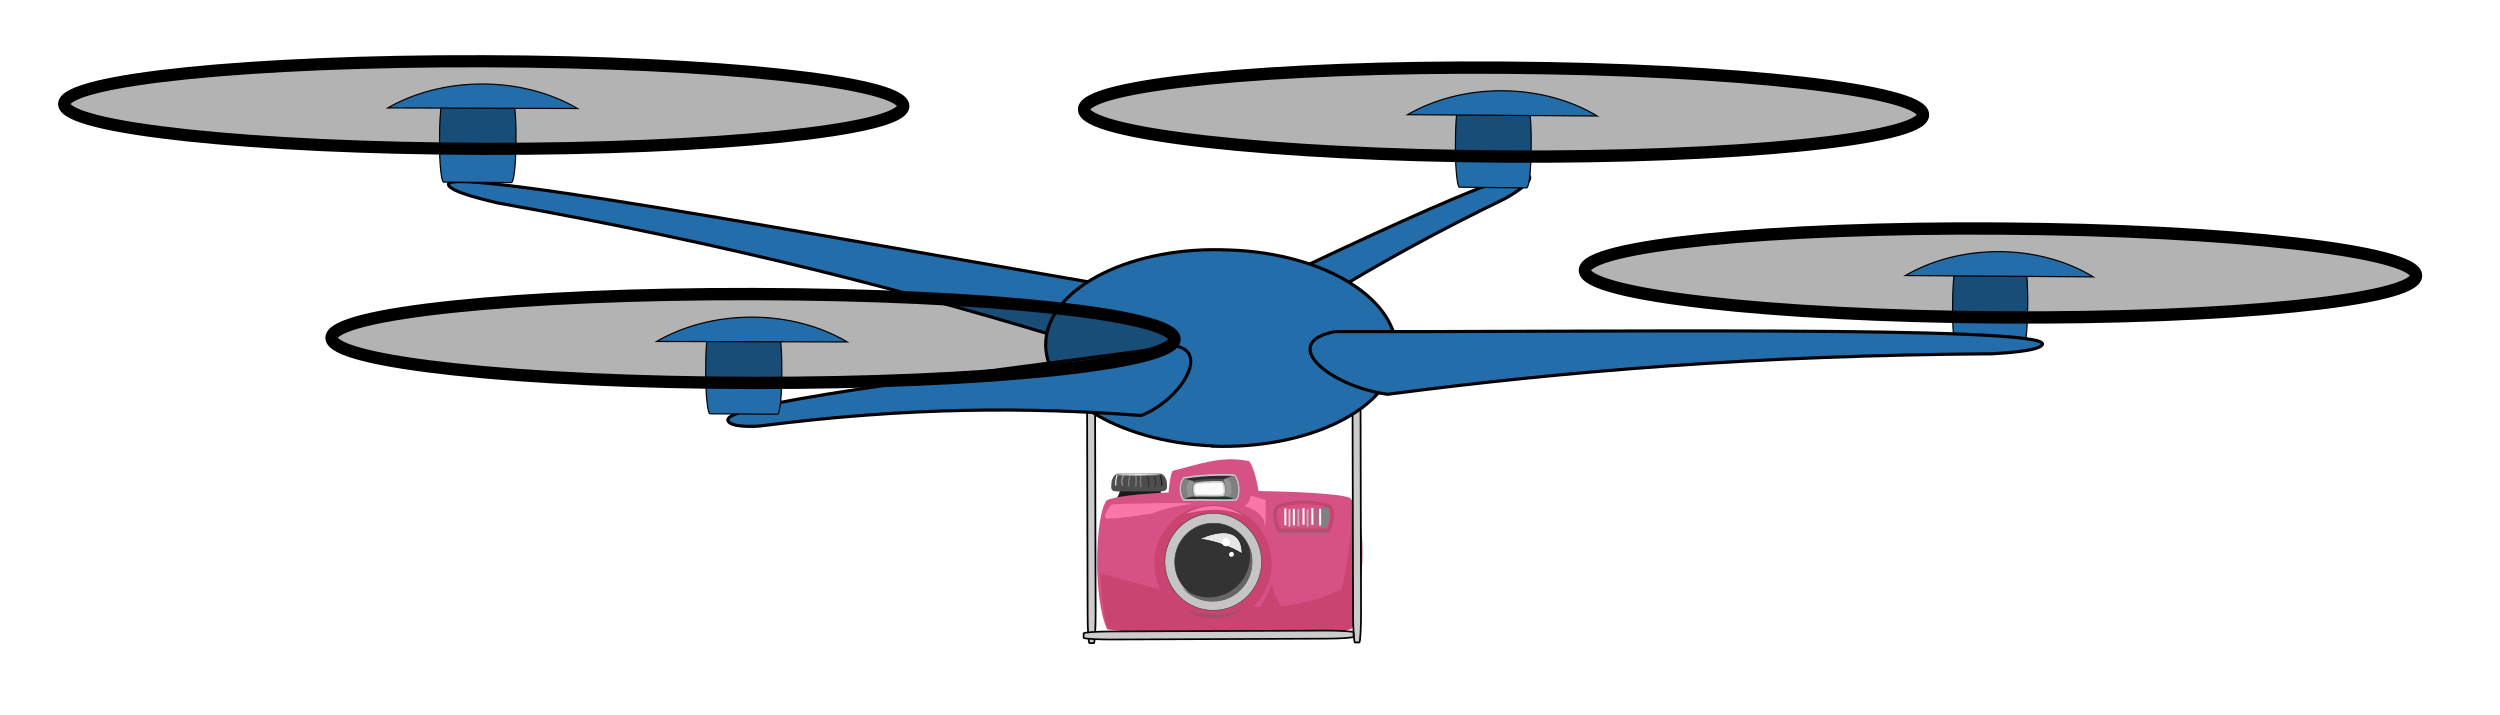 
<svg xmlns="http://www.w3.org/2000/svg" width="790" height="226" version="1">
  <title>
    drone
  </title>
  <defs>
    <linearGradient id="a">
      <stop offset="0" style="stop-color:#cccccc;stop-opacity:1;"/>
      <stop offset="1" style="stop-color:#f2f2f2;stop-opacity:1;"/>
    </linearGradient>
    <linearGradient id="b">
      <stop offset="0" style="stop-color:#cccccc;stop-opacity:1;"/>
      <stop offset="1" style="stop-color:#f2f2f2;stop-opacity:1;"/>
    </linearGradient>
<style>
  rect, path {
    fill:#226DAA;
    stroke: #000000;
    stroke-width:1;
  }
  .ball .ring {
      fill:rgba(0,0,0,0.3);
      stroke-width:10;
  }
</style>
  </defs>
  <g transform="matrix(1.831,0,0,1.831,-572.360,-283.667) matrix(0.212,0.012,-0.012,0.212,387.867,165.616)">
    <rect width="6.5" height="233.7" x="-535" y="240.1" style="fill:#cccccc;stroke-width:1.434;" transform="matrix(-0.998,0.059,0.059,0.998,0,0)" rx="1.5" ry="23.5"/>
    <path d="M614 332l-47 .8s7.8-13 7.4-16c-.5-3.3 33.7-1.8 33.7-1.8s-4 10 1.8 13.8c5.7 3.7 5 4.7 5 4.7" style="fill:#1a1a1a;stroke:none"/>
    <path d="M661.3 286c-15.8 1.4-29 7.2-45 12-1.4 3.7-2 10.3-2.2 17.7-24 2.5-43.3 5.7-49.8 9.2-9 12-6.6 81.5 6.3 104.7 24.2 2.7 180 0 198.3-12 6.8-22.6 8.6-89-6.3-104.7 0-3.7-34.8-4.2-75.5-2.5-2.4-10.2-5.4-19.4-9-23.8-6-.8-11.5-1-16.7-.6z" style="fill:#d65184;fill-rule:nonzero;stroke:#f9f9f9;stroke-width:4.196;stroke-linecap:square;stroke-opacity:0;"/>
    <path d="M763.3 312.6c1.3 19.8.6 49.7-4.6 73.8-24.5 13.5-49.2 18.3-74 18.3-7.5 6.3-16.8 10.4-27.2 11-16.4 1-31.4-7-40.2-19.5-18-3.8-36.4-8-55-11.7 2 12.6 5 37.7 9 44.7 24.2 2.7 180 0 198.2-12 6.8-22.6 8.6-89-6.2-104.6z" style="fill:#c94471;fill-rule:nonzero;stroke:#f9f9f9;stroke-width:4.196;stroke-linecap:square;stroke-opacity:0;"/>
    <path d="M704.3 321.8c11.5-5 29.7-5.6 40.2-2.4 6 2 3.3 14.8 1.2 19.4-10.3 1.2-27 1.5-40.3 2.4-2.3-4.3-7-16.8-1-19.4z" style="fill:none;stroke:#c94471;stroke-width:2.950;"/>
    <path d="M704 321.5c11.4-5.6 29.4-6 40-2.3 6 2 3.3 16.4 1.2 21.4-10.2 1.3-26.8 1.6-40 2.4-2.3-4.8-7-18.6-1.2-21.5z" style="fill:url(#linearGradient7139-1);fill-rule:nonzero;stroke:#666666;stroke-width:0.309;"/>
    <path d="M713 323.8l.8 14" style="fill:#cccccc;stroke:#cccccc;stroke-width:1.594;stroke-linejoin:miter;"/>
    <path d="M709.6 323.4l.8 13.5" style="fill:none;stroke:#ffffff;stroke-width:1.671;stroke-linejoin:miter;"/>
    <path d="M720.2 323l.8 14" style="fill:#cccccc;stroke:#b3b3b3;stroke-width:1.594;stroke-linejoin:miter;"/>
    <path d="M716.5 323.2l.8 13.5" style="fill:none;stroke:#ffffff;stroke-width:1.671;stroke-linejoin:miter;"/>
    <path d="M727.7 323l.8 14" style="fill:#cccccc;stroke:#b3b3b3;stroke-width:1.594;stroke-linejoin:miter;"/>
    <path d="M724.3 322.2l.8 13.5" style="fill:none;stroke:#ffffff;stroke-width:1.671;stroke-linejoin:miter;"/>
    <path d="M735 322.2l.7 14" style="fill:#cccccc;stroke:#808080;stroke-width:1.594;stroke-linejoin:miter;"/>
    <path d="M731.5 321.8l.8 13.5" style="fill:none;stroke:#ffffff;stroke-width:1.671;stroke-linejoin:miter;"/>
    <path d="M741 320.2c-1 0-2 1-2 2.3l1 14c1.8 4.8 6.5-3 5.7-12.3-.7-2.4-2-3.7-4.6-4z" style="fill:#808080;stroke:none"/>
    <path d="M737.8 322l.8 13.5" style="fill:none;stroke:#ffffff;stroke-width:1.671;stroke-linejoin:miter;"/>
    <path d="M626 303.2c18.7-4.3 38.4-4.7 40.7-4.5 4 3.6 6 16 2.3 20-13.2 1.3-26.5 1.2-42 2.4-4-3.5-4.7-13.8-1-17.8z" style="fill:#2b2b2d;fill-rule:nonzero;stroke:#c6c4c5;stroke-width:1.417;"/>
    <path d="M701 368.7c1.5 26.3-18.5 49-44.7 50.6-26.3 1.5-49-18.6-50.4-45-1.7-26.3 18.3-49 44.6-50.5 26.2-1.6 48.8 18.5 50.4 45z" style="fill:#c94471;fill-rule:nonzero;stroke:none"/>
    <path d="M686 368c1 18-12.6 33.4-30.5 34.4-17.8 1-33.2-12.6-34.2-30.5-1-18 12.5-33.4 30.3-34.5 18-1 33.2 12.6 34.3 30.5z" style="fill:#333333;fill-rule:nonzero;stroke:none"/>
    <path d="M651.3 330.6c-21.7 1.3-38.2 20-37 41.7 1.4 21.8 20 38.4 41.7 37 21.7-1.2 38-20 36.8-41.7-1.3-21.7-20-38.3-41.5-37zm.5 8c17.3-1.2 32.2 12 33.2 29.5s-12.2 32.5-29.5 33.5-32.2-12.3-33.2-29.7c-1-17.3 12-32.3 29.5-33.3z" style="fill:#c6c4c5;fill-rule:nonzero;stroke:#333333;stroke-width:0.415;stroke-linecap:square;"/>
    <path d="M681.5 354.6c1 2.7 1.6 5.7 1.7 8.7 1.2 18.6-13 34.6-31.5 35.7-8.4.5-16.3-2.2-22.5-7 6.4 6.8 15.6 11 25.7 10.3 17.7-1 31.3-16.5 30.3-34.4-.3-5-1.6-9.4-3.8-13.4z" style="fill:#666666;fill-rule:nonzero;stroke:none;filter:url(#filter9197-9)"/>
    <path d="M641.6 352s33-19 35 10c-18.6-9.7-33.8-9.6-35-10z" style="fill:#e6e6e6;stroke-width:0.436px;stroke-linecap:butt;stroke-linejoin:miter;stroke-opacity:1"/>
    <path d="M670 363c0 1-.8 2-2 2-1 .2-2-.7-2-1.8 0-1 .7-2 2-2.2 1 0 2 .8 2 2zM666.2 353.3c0 1.8-1.3 3.4-3 3.5-2 0-3.4-1.3-3.5-3 0-2 1.2-3.5 3-3.6 1.8 0 3.4 1.3 3.5 3z" style="fill:#ffffff;fill-rule:nonzero;stroke:none"/>
    <path d="M702.8 384.3s-12.3 37.3-26.2 31.4c-14-5.8 46.2 4.5 46.2 4.5s-24-31-20-36z" style="fill:#c94471;stroke:none"/>
    <path d="M629.4 332s21.3-16 46.8-.8c-22.6-9-47 1.7-46.8.8z" style="fill:#f877a7;stroke:none"/>
    <path d="M634.5 411s23 13.5 46.6-4.7c-21.2 11.7-47 4-46.5 4.8z" style="fill:#a24d6d;stroke:none"/>
    <path d="M568.5 328.2c-2 2-6.8 9.8-4 11.3 3 1.5 37.4-6 37.4-6s11.8-6 29.2-9c17.4-3.2-64.4 3-62.7 3.7zM675.7 323s15.8 3.2 17.6 13.3c1.8 10.2 0-19 0-19l-12.3-2.8s-1.6 8.7-5.3 8.5z" style="fill:#f877a7;stroke:none"/>
    <path d="M635.4 307.2c10-2.4 20.5-2.5 21.7-2.4 2.2 2 3.2 8.6 1.4 10.8-7 .8-14 .7-22.4 1.4-2-2-2.5-7.6-.6-9.8z" style="fill:#ffffff;fill-rule:nonzero;stroke:#c6c4c5;stroke-width:1.417;"/>
    <g class="camera">
      <path d="M572.3 302.8l34-2c3-.3 6 4.5 6 7.6l.3 3c0 3.2-2.4 3.6-5.5 3.8l-33.8 2c-3.2.2-5.7 0-6-3v-3c-.3-3.2 2-8.3 5-8.4z" style="fill:#4d4d4d;fill-rule:nonzero;stroke:none"/>
      <path d="M586.7 302.4s1.2 9.6.3 10M582.3 302.6s-2.2 8-.3 10" style="fill:none;stroke:#808080;"/>
      <path d="M576.7 303.7s-2.4 5.6 0 8.6" style="fill:none;stroke:#999999;"/>
      <path d="M571.5 304s-1.6 7.5-.2 8.4" style="fill:none;stroke:#e6e6e6;"/>
      <path d="M595.8 302.2s3 7.5 1.4 9.8M601.5 302.6s3 5.4 1 8.5" style="fill:none;stroke:#333333;"/>
      <path d="M606.7 302.5s2.4 7 1.2 8.2" style="fill:none;stroke:#1a1a1a;"/>
      <path d="M590.7 302.6s0 9.6 1 10" style="fill:none;stroke:#808080;"/>
    </g>
    <path d="M606.6 301.7c0 .3-8 1-18 1.7-9.8.5-18 .8-18 .4 0-.3 8-1 18-1.7 10-.5 18-.7 18-.3z" style="fill:#e6e6e6;fill-rule:nonzero;stroke:none"/>
    <path d="M627 320.5s6.8-3.7 8-2.8c1.2 1-4-4.2-.5-11-.6-2.3-8.3-2.7-8.3-2.7s-5.3 5.4.7 16.5zM668.6 318.4s-8.2-3.2-9.3-2c-1 1 3-6.5-1.2-12.8.4-2.4 8-4.3 8-4.3s7.2 7.4 2.6 19z" style="fill:#808080;stroke:none"/>
    <path d="M630.3 305.4c14.5-3 29.8-3.4 31.5-3.3 3 2.6 4.6 11.5 1.8 14.4-10.2 1-20.5 1-32.6 2-3-2.6-3.5-10-.7-13z" style="opacity:0.2;fill:#e6e6e6;fill-rule:nonzero;stroke:none"/>
    <rect width="6.5" height="233.7" x="-750.8" y="240.1" ry="23.5" rx="1.5" transform="matrix(-0.998,0.059,0.059,0.998,0,0)" style="fill:#cccccc;stroke-width:1.434;"/>
    <rect width="6.6" height="221.2" x="468.9" y="528.7" ry="22.3" rx="1.5" transform="matrix(0.06,0.99,0.99,-0.06,0,0)" style="fill:#cccccc;stroke-width:1.398;"/>
  </g>
  <path d="M350.3 113.5C394 93.3 481 49.8 483.3 55.7c1 2-5.8 6-7.6 7-43 20.8-75.2 41.5-104.2 63.5-12.7 2.8-29.6-5-21.2-12.7z" />
  <path d="M363 92.3C289.2 80 140.7 52 141.7 58.3c.4 2.4 12.3 5 15.4 5.8 73 13 131 28 186 45 19 .4 36.6-10.4 19.7-16.7z"/>
  <path d="M383.2 141c30.5 1 56.4-11.8 58-29 1.3-17-22.2-32-52.7-33-30.5-1.4-56.5 11.5-58 28.4-1.4 17.2 22.2 32.2 52.7 33.5z"/>

  <g class="ball" id="westball" transform="matrix(1.83,0,0,1.83,-572.36,-283.67) matrix(0.212,0.012,-0.012,0.21,311.013,134.57)">
    <rect width="62.1" height="70.3" x="367" y="173.7" transform="matrix(0.999,-0.05,0.05,0.999,0,0)" rx="3.5" ry="31.1"/>
    <path d="M752 141.6c1 19.8-150.5 44.2-338.7 54.5-188 10.3-341.6 2.6-342.6-17.3-1-20 150.5-44.3 338.7-54.5C597.6 114 751 121.7 752 141.6z" class="ring"/>
    <path d="M409.6 143c-29.3 1.6-55.6 10.6-76 24l154-8.3c-21.6-11.2-48.8-17.3-78-15.7z"/>
  </g>
  <g class="ball" id="northball" transform="matrix(1.83,0,0,1.83,-572.36,-283.67) matrix(0.212,0.013,-0.012,0.213,487.11,134.9)">
    <rect width="62.1" height="70.3" x="367" y="173.7" transform="matrix(0.99,-0.05,0.05,0.99,0,0)" rx="3.5" ry="31.1"  />
    <path d="M752 141.6c1 19.8-150.5 44.2-338.7 54.5-188 10.3-341.6 2.6-342.6-17.3-1-20 150.5-44.3 338.7-54.5C597.6 114 751 121.7 752 141.6z" class="ring"/>
    <path d="M409.6 143c-29.3 1.6-55.6 10.6-76 24l154-8.3c-21.6-11.2-48.8-17.3-78-15.7z"/>
  </g>

  <g class="ball" id="eastball" transform="matrix(1.83,0,0,1.83,-572.36,-283.67) matrix(0.21,0.013,-0.013,0.213,573.9,162.68)">
    <rect width="62.1" height="70.3" x="367" y="173.7" ry="31.1" rx="3.5" transform="matrix(0.99,-0.05,0.05,0.99,0,0)"/>
    <path d="M752 141.6c1 19.8-150.5 44.2-338.7 54.5-188 10.3-341.6 2.6-342.6-17.3-1-20 150.5-44.3 338.7-54.5C597.6 114 751 121.7 752 141.6z" class="ring"/>
    <path d="M409.6 143c-29.3 1.6-55.6 10.6-76 24l154-8.3c-21.6-11.2-48.8-17.3-78-15.7z"/>
  </g>

  <path id="eastbranch" d="M421.8 104.8c74.7.2 225.7-2 223.6 4-.7 2.2-13 2.8-16 3-74.3.5-134 5.4-191 12.8-19-2.8-34.3-16.4-16.6-19.8z" />
  <path id="southbranch" d="M371.4 109.4c-47 6.7-142.6 17.3-141.4 23.4.5 2.3 8.2 2 10.2 1.8 47-6 84.5-6 120.4-3.3 12-4.6 22-20 10.8-22z" />
  
  <g class="ball" id="southball" transform="matrix(1.83,0,0,1.83,-572.36,-283.67) matrix(0.213,0.012,-0.012,0.213,357.1,174.4)">
    <rect width="62.1" height="70.3" x="367" y="173.7" ry="31.1" rx="3.5" transform="matrix(0.99,-0.05,0.054,0.99,0,0)"/>
    <path d="M752 141.6c1 19.8-150.5 44.2-338.7 54.5-188 10.3-341.6 2.6-342.6-17.3-1-20 150.5-44.3 338.7-54.5C597.6 114 751 121.7 752 141.6z" class="ring"/>
    <path d="M409.6 143c-29.3 1.6-55.6 10.6-76 24l154-8.3c-21.6-11.2-48.8-17.3-78-15.7z"/>
  </g>
</svg>
